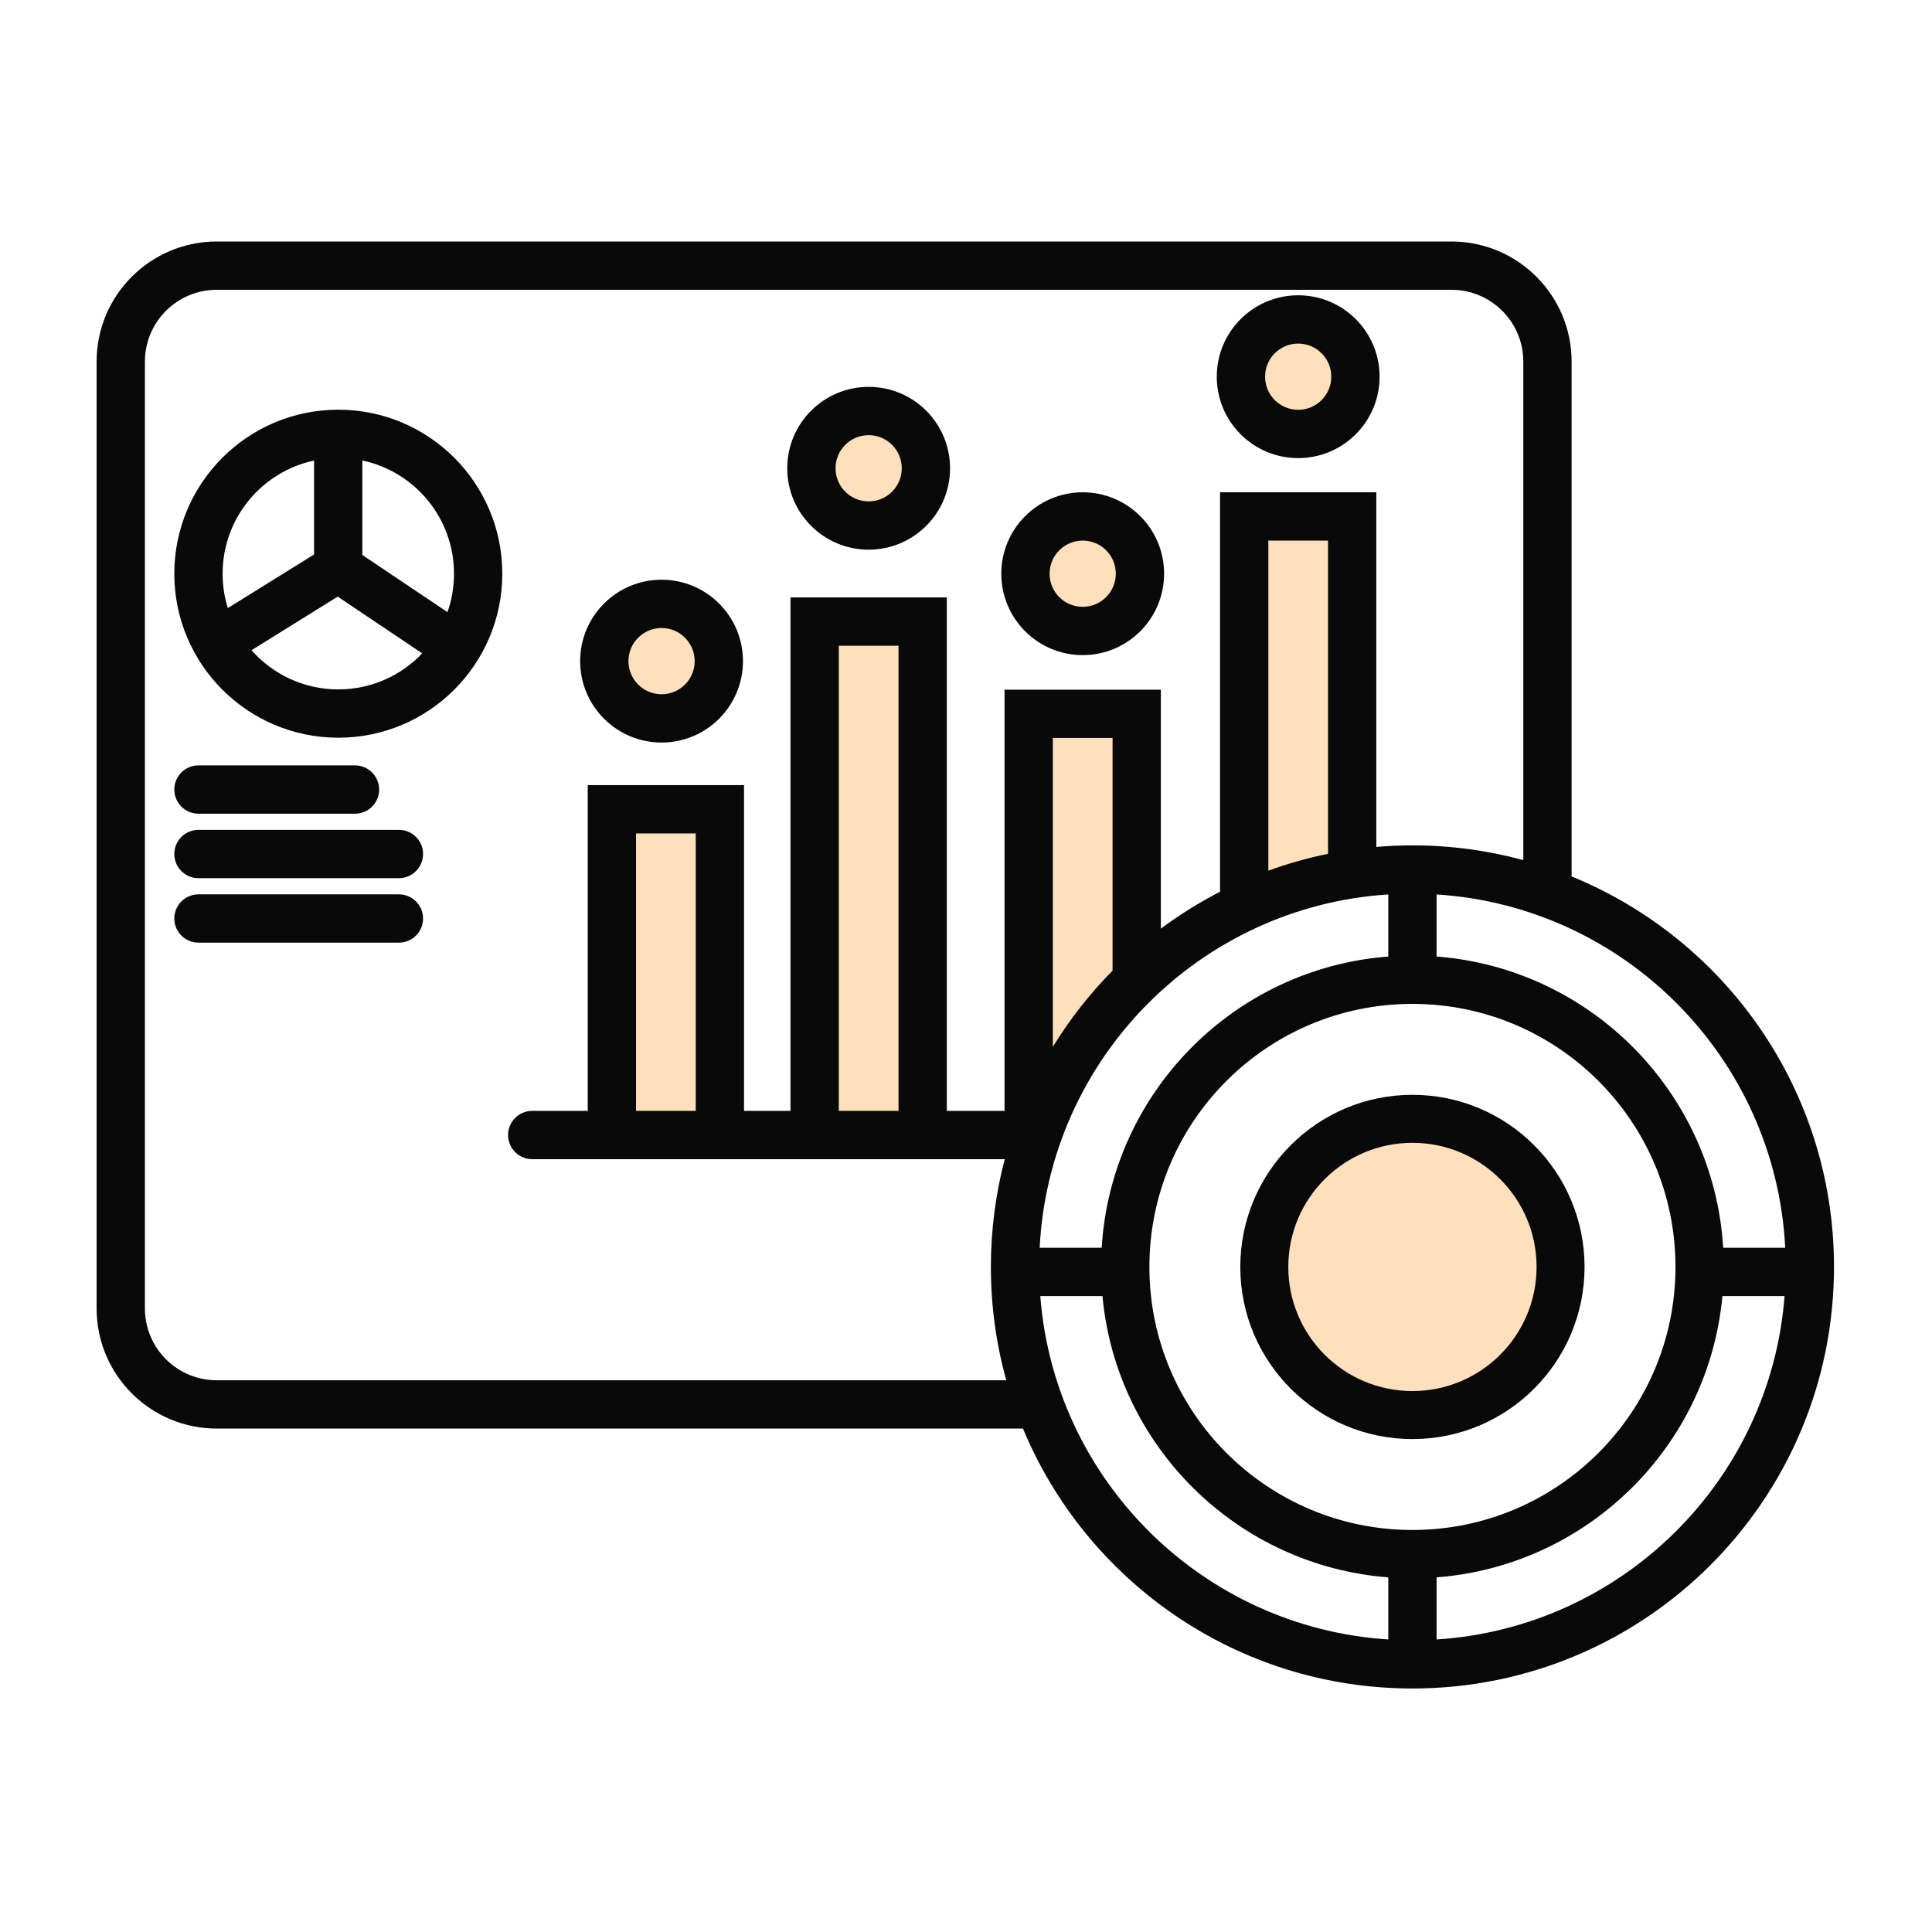<svg width="80" height="80" viewBox="0 0 80 80" fill="none" xmlns="http://www.w3.org/2000/svg">
<path d="M56.528 15.706C56.528 17.395 55.285 18.764 53.75 18.764C52.216 18.764 50.972 17.395 50.972 15.706C50.972 14.017 52.216 12.648 53.75 12.648C55.285 12.648 56.528 14.017 56.528 15.706Z" fill="#FFE0BE"/>
<path d="M38.918 19.254C38.918 20.943 37.674 22.312 36.14 22.312C34.605 22.312 33.362 20.943 33.362 19.254C33.362 17.565 34.605 16.196 36.14 16.196C37.674 16.196 38.918 17.565 38.918 19.254Z" fill="#FFE0BE"/>
<path d="M51.714 21.369H55.136V36.043H51.714V21.369Z" fill="#FFE0BE"/>
<path d="M34.428 26.244H37.851V46.677H34.428V26.244Z" fill="#FFE0BE"/>
<path d="M26.167 34.205H29.59V46.676H26.167V34.205Z" fill="#FFE0BE"/>
<path d="M46.365 30.202H42.943V46.676L46.159 41.25L46.365 30.202Z" fill="#FFE0BE"/>
<path d="M27.336 30.527C28.871 30.527 30.114 29.158 30.114 27.469C30.114 25.78 28.871 24.411 27.336 24.411C25.802 24.411 24.558 25.78 24.558 27.469C24.558 29.158 25.802 30.527 27.336 30.527Z" fill="#FFE0BE"/>
<path d="M44.833 26.861C46.367 26.861 47.611 25.492 47.611 23.803C47.611 22.114 46.367 20.745 44.833 20.745C43.298 20.745 42.055 22.114 42.055 23.803C42.055 25.492 43.298 26.861 44.833 26.861Z" fill="#FFE0BE"/>
<path d="M58.448 58.308C61.573 58.308 64.107 55.775 64.107 52.65C64.107 49.525 61.573 46.991 58.448 46.991C55.323 46.991 52.79 49.525 52.79 52.65C52.79 55.775 55.323 58.308 58.448 58.308Z" fill="#FFE0BE"/>
<path fill-rule="evenodd" clip-rule="evenodd" d="M7.218 23.756C7.218 20.005 10.258 16.965 14.009 16.965C17.759 16.965 20.799 20.005 20.799 23.756C20.799 27.506 17.759 30.547 14.009 30.547C10.258 30.547 7.218 27.506 7.218 23.756ZM13.004 19.07C10.84 19.532 9.218 21.454 9.218 23.756C9.218 24.252 9.293 24.73 9.433 25.18L13.004 22.959V19.07ZM15.004 19.068C17.172 19.526 18.799 21.451 18.799 23.756C18.799 24.313 18.704 24.849 18.529 25.347L15.004 22.981V19.068ZM17.483 27.054L13.983 24.705L10.415 26.924C11.293 27.919 12.577 28.547 14.009 28.547C15.377 28.547 16.61 27.973 17.483 27.054Z" fill="#090909"/>
<path fill-rule="evenodd" clip-rule="evenodd" d="M24.023 27.376C24.023 25.514 25.532 24.005 27.394 24.005C29.256 24.005 30.765 25.514 30.765 27.376C30.765 29.238 29.256 30.747 27.394 30.747C25.532 30.747 24.023 29.238 24.023 27.376ZM27.394 26.005C26.637 26.005 26.023 26.619 26.023 27.376C26.023 28.133 26.637 28.747 27.394 28.747C28.151 28.747 28.765 28.133 28.765 27.376C28.765 26.619 28.151 26.005 27.394 26.005Z" fill="#090909"/>
<path fill-rule="evenodd" clip-rule="evenodd" d="M35.969 16.019C34.107 16.019 32.598 17.528 32.598 19.39C32.598 21.252 34.107 22.761 35.969 22.761C37.831 22.761 39.34 21.252 39.34 19.39C39.34 17.528 37.831 16.019 35.969 16.019ZM34.598 19.39C34.598 18.633 35.212 18.019 35.969 18.019C36.726 18.019 37.34 18.633 37.34 19.39C37.34 20.147 36.726 20.761 35.969 20.761C35.212 20.761 34.598 20.147 34.598 19.39Z" fill="#090909"/>
<path fill-rule="evenodd" clip-rule="evenodd" d="M41.461 23.756C41.461 21.894 42.971 20.385 44.832 20.385C46.694 20.385 48.203 21.894 48.203 23.756C48.203 25.617 46.694 27.127 44.832 27.127C42.971 27.127 41.461 25.617 41.461 23.756ZM44.832 22.385C44.075 22.385 43.461 22.999 43.461 23.756C43.461 24.513 44.075 25.127 44.832 25.127C45.59 25.127 46.203 24.513 46.203 23.756C46.203 22.999 45.59 22.385 44.832 22.385Z" fill="#090909"/>
<path fill-rule="evenodd" clip-rule="evenodd" d="M53.755 12.227C51.893 12.227 50.384 13.736 50.384 15.598C50.384 17.46 51.893 18.969 53.755 18.969C55.617 18.969 57.126 17.46 57.126 15.598C57.126 13.736 55.617 12.227 53.755 12.227ZM52.384 15.598C52.384 14.841 52.998 14.227 53.755 14.227C54.512 14.227 55.126 14.841 55.126 15.598C55.126 16.355 54.512 16.969 53.755 16.969C52.998 16.969 52.384 16.355 52.384 15.598Z" fill="#090909"/>
<path d="M7.218 32.693C7.218 32.141 7.665 31.693 8.218 31.693H14.7C15.252 31.693 15.7 32.141 15.7 32.693C15.7 33.246 15.252 33.693 14.7 33.693H8.218C7.665 33.693 7.218 33.246 7.218 32.693Z" fill="#090909"/>
<path d="M8.218 34.363C7.665 34.363 7.218 34.81 7.218 35.363C7.218 35.915 7.665 36.363 8.218 36.363H16.518C17.07 36.363 17.518 35.915 17.518 35.363C17.518 34.81 17.07 34.363 16.518 34.363H8.218Z" fill="#090909"/>
<path d="M7.218 38.033C7.218 37.481 7.665 37.033 8.218 37.033H16.518C17.07 37.033 17.518 37.481 17.518 38.033C17.518 38.586 17.07 39.033 16.518 39.033H8.218C7.665 39.033 7.218 38.586 7.218 38.033Z" fill="#090909"/>
<path fill-rule="evenodd" clip-rule="evenodd" d="M58.486 45.334C54.549 45.334 51.358 48.525 51.358 52.461C51.358 56.398 54.549 59.589 58.486 59.589C62.422 59.589 65.613 56.398 65.613 52.461C65.613 48.525 62.422 45.334 58.486 45.334ZM53.346 52.461C53.346 49.623 55.647 47.322 58.486 47.322C61.324 47.322 63.626 49.623 63.626 52.461C63.626 55.3 61.324 57.601 58.486 57.601C55.647 57.601 53.346 55.3 53.346 52.461Z" fill="#090909"/>
<path fill-rule="evenodd" clip-rule="evenodd" d="M8.975 10C6.228 10 4 12.228 4 14.975V54.179C4 56.927 6.228 59.154 8.975 59.154H42.359C44.985 65.474 51.216 69.917 58.486 69.917C68.126 69.917 75.942 62.102 75.942 52.461C75.942 45.153 71.45 38.893 65.077 36.292V14.975C65.077 12.228 62.849 10 60.101 10H8.975ZM63.077 35.615V14.975C63.077 13.332 61.745 12 60.101 12H8.975C7.332 12 6 13.332 6 14.975V54.179C6 55.822 7.332 57.154 8.975 57.154H41.668C41.252 55.661 41.03 54.087 41.03 52.461C41.03 50.919 41.23 49.423 41.605 47.999H22.038C21.486 47.999 21.038 47.551 21.038 46.999C21.038 46.447 21.486 45.999 22.038 45.999H24.337V32.51H30.809V45.999H32.733V24.739H39.206V45.999H41.596V28.558H48.069V38.453C48.839 37.879 49.658 37.368 50.519 36.925V20.385H56.991V35.069C57.484 35.027 57.982 35.005 58.486 35.005C60.075 35.005 61.614 35.218 63.077 35.615ZM37.206 45.999V26.739H34.733V45.999H37.206ZM28.809 45.999V34.51H26.337V45.999H28.809ZM52.519 22.385V36.052C53.317 35.761 54.143 35.528 54.991 35.355V22.385H52.519ZM46.069 40.193C45.129 41.143 44.299 42.201 43.596 43.346V30.558H46.069V40.193ZM57.486 37.037C49.678 37.536 43.446 43.832 43.05 51.668H45.618C46.008 45.249 51.094 40.098 57.486 39.608V37.037ZM57.486 67.886C49.815 67.396 43.666 61.311 43.076 53.668H45.65C46.228 59.894 51.232 64.835 57.486 65.315V67.886ZM59.486 67.886C67.156 67.396 73.305 61.311 73.895 53.668H71.322C70.744 59.894 65.74 64.835 59.486 65.315V67.886ZM59.486 37.037C67.294 37.536 73.526 43.832 73.922 51.668H71.354C70.964 45.249 65.877 40.098 59.486 39.608V37.037ZM47.594 52.461C47.594 46.446 52.471 41.569 58.486 41.569C64.501 41.569 69.378 46.446 69.378 52.461C69.378 58.477 64.501 63.353 58.486 63.353C52.471 63.353 47.594 58.477 47.594 52.461Z" fill="#090909"/>
</svg>
